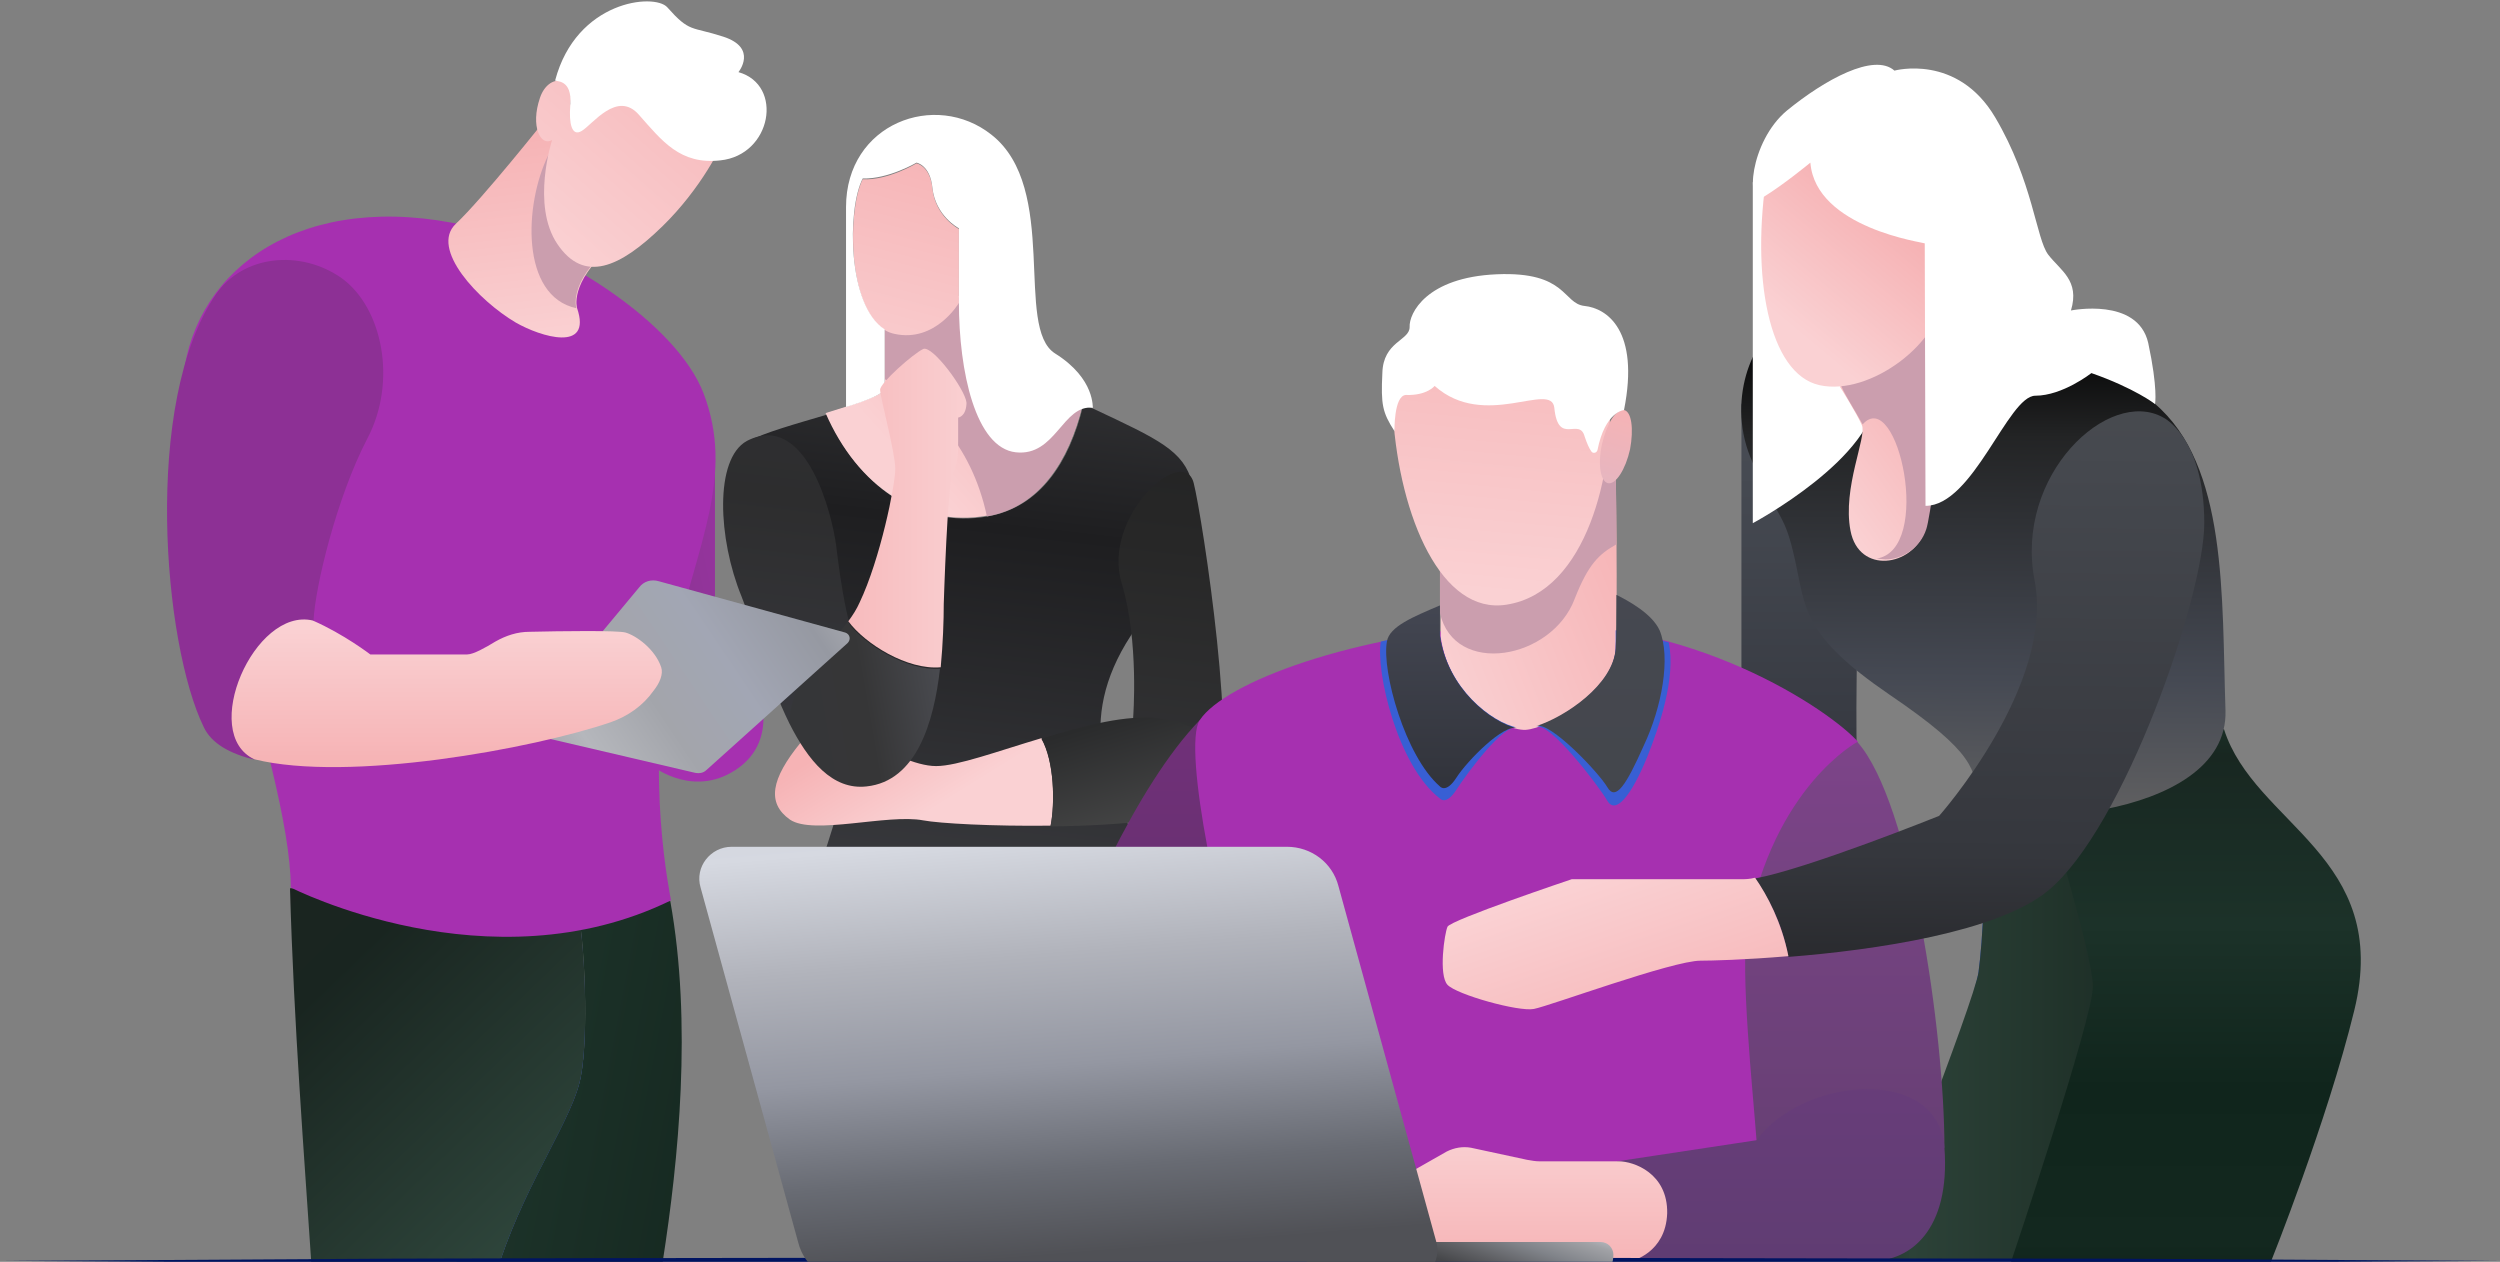 <svg width="531" height="268" viewBox="0 0 531 268" fill="none" xmlns="http://www.w3.org/2000/svg">
<rect x="0" y="0" width="531" height="268" fill="#808080" stroke="none"/>
<path d="M169.239 232.565C171.813 243.62 175.836 256.116 179.858 267.812H246.631C248.079 263.005 249.688 257.718 250.975 252.271C259.181 220.389 250.492 192.993 242.769 180.497C235.046 168.001 228.288 153.261 240.195 134.997C252.101 116.733 253.228 102.635 253.228 102.635C251.458 95.746 246.148 93.343 232.15 86.774C232.15 86.774 231.346 86.454 230.058 86.133C227.162 98.149 220.887 107.761 209.785 109.684C195.304 112.247 182.271 103.436 175.675 88.056C169.239 89.978 162.159 91.901 158.78 93.823C158.78 93.823 176.479 132.113 179.858 153.742C183.076 175.21 161.194 198.601 169.239 232.565Z" fill="url(#paint0_linear)"/>
<path d="M209.624 109.524C220.726 107.601 227.001 97.989 229.897 85.973C225.231 84.371 214.29 80.686 211.233 79.084C207.371 77.161 208.498 61.461 208.498 61.461L187.903 67.228C187.903 74.277 187.903 79.725 187.903 82.448C187.903 83.89 182.11 85.652 175.353 87.735C182.11 103.275 195.143 112.087 209.624 109.524Z" fill="url(#paint1_linear)"/>
<path d="M208.497 61.782L187.902 67.549C187.902 72.996 187.902 77.482 187.902 80.526C196.591 85.172 206.245 93.824 209.624 109.685C220.726 107.762 226.84 98.15 229.897 86.134C225.231 84.532 214.29 80.847 211.233 79.245C207.371 77.482 208.497 61.782 208.497 61.782Z" fill="#CB9EAE"/>
<path d="M221.209 156.786C212.037 159.509 203.349 162.714 198.844 162.714C189.833 162.714 176.318 150.057 170.043 157.747C163.768 165.437 162.802 170.564 167.79 174.089C172.778 177.453 188.546 172.807 196.108 174.249C199.487 174.89 210.911 175.53 223.139 175.37C224.105 170.564 223.944 161.592 221.209 156.786Z" fill="url(#paint2_linear)"/>
<path d="M253.549 102.635C251.457 94.144 233.919 109.684 238.264 123.943C241.964 136.119 240.677 152.46 240.677 152.46L257.893 169.763C263.525 162.714 255.319 109.524 253.549 102.635Z" fill="url(#paint3_linear)"/>
<path d="M246.309 152.62C239.712 151.659 230.219 154.062 221.208 156.946C223.944 161.752 224.105 170.724 223.139 175.53C238.264 175.37 254.514 173.928 257.732 169.923C257.732 169.763 265.456 155.344 246.309 152.62Z" fill="url(#paint4_linear)"/>
<path d="M183.236 38.07C179.697 45.119 180.018 68.83 189.994 70.913C198.683 72.836 203.671 64.344 203.671 64.344V48.644C203.671 48.644 198.683 46.081 198.039 39.992C197.556 35.186 194.66 34.706 194.66 34.706C194.66 34.706 188.546 38.39 183.236 38.07Z" fill="url(#paint5_linear)"/>
<path d="M167.63 153.582C163.124 144.45 160.067 133.075 157.493 126.666C152.505 114.49 151.701 97.508 158.619 93.663C171.33 87.094 176.801 109.524 177.605 115.932C178.41 122.341 180.18 137.561 185.007 143.008L167.63 153.582Z" fill="url(#paint6_linear)"/>
<path d="M224.105 75.079C215.416 69.631 225.07 39.992 210.589 28.617C198.683 19.165 179.697 26.214 179.697 43.998C179.697 51.207 179.697 75.719 179.697 86.454C184.363 85.012 187.903 83.57 187.903 82.448V70.272V69.952C180.019 64.985 179.858 44.478 183.237 37.91C188.707 38.07 194.66 34.545 194.66 34.545C194.66 34.545 197.557 35.026 198.039 39.832C198.683 45.92 203.671 48.484 203.671 48.484V64.184C203.671 78.924 207.21 95.105 215.738 96.066C224.266 97.027 225.714 85.813 232.15 86.614C231.989 86.774 232.793 80.526 224.105 75.079Z" fill="white"/>
<path d="M180.019 132.113C175.353 138.522 167.952 144.129 167.63 153.582C171.652 161.592 176.801 167.84 184.042 167.039C194.661 165.918 198.362 153.421 199.649 142.046C192.569 142.527 183.559 136.92 180.019 132.113Z" fill="url(#paint7_linear)"/>
<path d="M196.109 74.117C194.017 75.078 186.937 81.327 186.937 82.769C186.937 84.371 190.155 96.066 190.155 99.591C190.155 103.115 186.937 118.816 182.593 127.948C181.95 129.39 181.145 130.671 180.18 131.953C183.719 136.759 192.73 142.367 199.809 141.726C200.292 136.599 200.453 131.793 200.453 128.268C200.453 128.268 201.257 102.154 202.384 100.392C203.51 98.629 203.51 95.906 203.51 93.503C203.51 89.017 203.51 88.696 203.51 88.696C203.51 88.696 205.119 88.536 205.28 85.812C205.28 85.652 205.28 85.652 205.28 85.492C204.958 82.608 198.039 73.316 196.109 74.117Z" fill="url(#paint8_linear)"/>
<path d="M369.879 85.653C369.879 110.966 369.879 161.753 369.879 161.753C369.879 161.753 395.301 162.554 394.658 161.753C393.853 160.951 394.658 126.346 394.658 126.346L369.879 85.653Z" fill="url(#paint9_linear)"/>
<path d="M420.24 169.923C422.332 184.182 421.045 200.363 420.24 206.451C419.436 212.539 401.254 267.331 401.254 267.331H445.502L457.73 209.335L441.64 164.957L420.24 169.923Z" fill="url(#paint10_linear)"/>
<path d="M420.241 169.923C422.332 184.182 421.045 200.363 420.241 206.451C419.436 212.539 397.715 267.812 397.715 267.812H445.502L457.73 209.335L441.64 164.957L420.241 169.923Z" fill="url(#paint11_linear)"/>
<path d="M472.371 154.864C478.807 175.21 508.091 181.779 500.046 214.622C494.253 238.333 482.347 267.972 482.347 267.972H427.159C427.159 267.972 444.536 216.384 444.536 209.495C444.536 202.606 433.595 167.52 433.595 167.52L472.371 154.864Z" fill="url(#paint12_linear)"/>
<path d="M378.728 68.51C372.292 71.554 366.339 85.332 372.292 98.309C378.246 111.286 379.05 108.883 381.303 119.137C383.555 129.23 382.751 134.837 401.254 147.494C419.918 160.151 419.275 163.515 420.24 169.923C421.205 176.332 473.498 175.05 472.693 150.858C471.889 126.667 473.176 98.79 457.569 85.653C441.961 72.355 378.728 68.51 378.728 68.51Z" fill="url(#paint13_linear)"/>
<path d="M372.293 38.551V111.126C372.293 111.126 398.68 97.028 398.519 83.249C398.359 69.471 386.613 38.711 386.613 38.711H372.293V38.551Z" fill="white"/>
<path d="M390.796 82.128C390.796 82.128 394.336 87.735 395.462 90.299C396.588 92.702 391.279 103.596 393.048 112.728C394.818 122.02 406.242 120.418 408.817 112.728C409.621 110.485 411.713 93.984 411.713 93.984V66.908L390.796 82.128Z" fill="url(#paint14_linear)"/>
<path d="M395.623 90.138C403.024 81.808 410.747 116.894 398.519 118.656C398.519 118.656 398.519 118.656 398.68 118.656L400.45 118.816C403.99 118.816 407.851 116.413 409.138 112.408C409.943 110.165 412.035 93.663 412.035 93.663V66.588L391.118 81.808C390.796 82.128 394.336 87.735 395.623 90.138Z" fill="#CB9EAE"/>
<path d="M375.35 36.468C371.81 58.737 375.671 79.404 386.452 81.808C397.232 84.211 412.678 72.515 412.678 62.102C412.678 51.688 423.136 24.612 411.23 18.524C399.484 12.276 377.602 22.369 375.35 36.468Z" fill="url(#paint15_linear)"/>
<path d="M384.521 34.545C384.521 34.545 378.89 39.191 374.706 41.755C370.523 44.158 371.649 30.06 379.533 23.491C387.578 16.922 398.037 11.155 402.381 15C402.381 15 415.735 11.315 423.78 24.933C431.825 38.551 432.469 50.727 435.043 54.091C437.618 57.456 441.801 59.538 439.87 65.947C439.87 65.947 454.029 63.063 456.282 72.836C458.374 82.609 457.73 85.813 457.73 85.813C457.73 85.813 453.386 82.448 444.214 79.244C444.214 79.244 438.1 84.05 432.308 84.05C426.516 84.05 419.114 107.441 408.978 107.441L408.817 51.688C408.817 51.528 385.647 48.484 384.521 34.545Z" fill="white"/>
<path d="M254.836 152.941C227.966 180.818 204.958 265.729 204.958 265.729H243.412L267.547 209.335L254.836 152.941Z" fill="url(#paint16_linear)"/>
<path d="M394.657 157.587C389.025 151.179 359.098 130.351 320.965 132.594C287.337 134.677 260.146 144.931 254.836 152.941C250.974 158.869 259.502 198.601 265.294 214.302C271.248 230.162 273.822 246.985 273.822 261.403C273.822 261.403 368.913 260.923 369.396 261.403C369.878 261.884 381.141 226.478 382.75 208.854C384.198 191.231 380.98 171.846 394.657 157.587Z" fill="#A630B0"/>
<path d="M343.169 99.751C343.169 99.751 343.652 129.23 343.169 138.041C342.686 146.853 329.01 154.703 324.022 155.024C318.873 155.184 307.771 147.814 306.001 135.318V108.723L343.169 99.751Z" fill="url(#paint17_linear)"/>
<path d="M343.331 115.612C343.331 107.121 343.17 99.591 343.17 99.591L305.841 108.403V130.191C308.898 143.809 329.654 140.124 334.481 127.147C337.377 119.778 339.63 117.695 343.331 115.612Z" fill="#CB9EAE"/>
<path d="M295.866 88.216C297.314 109.844 306.163 130.672 320.001 128.429C337.378 125.705 342.687 99.431 341.883 85.172C341.239 70.913 333.033 61.941 320.644 61.941C308.899 62.102 294.74 69.952 295.866 88.216Z" fill="url(#paint18_linear)"/>
<path d="M346.226 95.425C345.261 99.751 343.169 102.955 341.56 102.635C339.951 102.314 339.308 98.63 340.273 94.304C341.238 89.978 343.33 86.774 344.939 87.094C346.548 87.415 347.031 91.1 346.226 95.425Z" fill="url(#paint19_linear)"/>
<path d="M296.188 91.58C293.613 87.575 293.291 85.973 293.613 79.244C293.774 72.515 299.406 72.355 299.406 69.471C299.245 66.588 302.945 58.898 317.909 58.257C332.872 57.616 331.907 64.505 336.573 64.986C341.239 65.466 348.319 70.112 344.94 87.094C344.94 87.094 340.917 87.415 339.308 95.586C339.148 96.227 338.343 96.387 338.021 95.906C337.539 95.265 337.056 94.144 336.573 92.702C335.447 88.536 330.942 94.785 330.137 86.614C329.494 80.846 315.335 91.42 304.715 81.968C304.715 81.968 303.106 84.05 298.601 83.89C296.027 84.05 296.188 91.58 296.188 91.58Z" fill="white"/>
<path d="M305.84 169.603C305.84 169.603 307.127 171.205 309.38 167.681C311.633 164.156 319.517 153.582 322.252 154.543C316.781 153.422 307.449 146.212 305.84 134.998V134.036C301.496 134.677 297.152 135.318 293.29 136.279C292.164 142.528 296.83 162.714 305.84 169.603Z" fill="#385FD4"/>
<path d="M343.169 137.881C342.686 145.571 332.389 152.46 326.274 154.383C329.171 153.261 339.629 167.039 341.399 170.083C343.169 173.127 346.548 168.962 349.927 160.631C352.34 154.543 356.041 143.969 354.432 136.439C350.892 135.478 347.191 134.677 343.169 133.876C343.169 135.478 343.169 136.76 343.169 137.881Z" fill="#385FD4"/>
<path d="M305.841 134.997V128.589C300.21 130.992 295.061 133.075 294.579 136.279C293.452 142.527 298.44 160.631 305.841 167.039C305.841 167.039 307.129 168.642 309.381 165.117C311.634 161.592 319.518 153.582 322.253 154.703C316.783 153.422 307.45 146.372 305.841 134.997Z" fill="url(#paint20_linear)"/>
<path d="M352.501 133.876C350.892 130.351 345.905 127.628 343.33 126.346C343.33 130.992 343.33 135.318 343.169 137.721C342.687 145.411 332.389 152.3 326.275 154.223C329.171 153.101 339.629 164.156 341.399 167.2C343.169 170.244 345.422 166.719 349.123 158.388C352.984 150.217 354.915 139.644 352.501 133.876Z" fill="url(#paint21_linear)"/>
<path d="M413 243.78C413 219.428 405.92 170.404 394.496 157.587C394.496 157.587 376.797 167.04 371.166 196.999C369.557 205.971 372.292 231.444 373.097 242.338L413 243.78Z" fill="url(#paint22_linear)"/>
<path d="M343.974 267.812C343.974 267.812 389.83 267.812 397.714 267.812C405.598 267.812 414.287 261.403 412.999 243.78C411.712 226.157 382.911 228.72 373.097 242.178L343.491 246.664L343.974 267.812Z" fill="url(#paint23_linear)"/>
<path d="M316.782 266.851L319.357 264.448L327.08 267.171C328.367 267.652 329.815 267.812 331.263 267.812H346.548C346.548 267.812 353.789 266.21 354.111 257.719C354.272 249.228 347.031 246.664 343.813 246.664H326.919C326.114 246.664 325.31 246.504 324.344 246.344L312.438 243.78C310.668 243.46 308.898 243.78 307.289 244.581L300.531 248.427C299.244 249.228 297.957 250.029 296.992 251.15L284.602 263.486C282.993 265.088 284.12 267.652 286.372 267.652H314.208C315.173 267.812 316.139 267.492 316.782 266.851Z" fill="url(#paint24_linear)"/>
<path d="M459.5 88.697C447.915 82.128 427.803 100.873 432.147 123.302C436.491 145.571 411.874 173.288 411.874 173.288C411.874 173.288 384.038 184.502 372.775 186.585C375.511 190.43 378.568 196.038 379.855 203.247C398.197 201.805 424.424 197.96 435.043 189.149C451.133 175.851 468.188 126.667 468.188 111.126C468.188 92.862 459.5 88.697 459.5 88.697Z" fill="url(#paint25_linear)"/>
<path d="M369.879 186.745C361.834 186.745 333.838 186.745 333.838 186.745C333.838 186.745 308.094 195.397 307.45 196.839C306.807 198.281 305.52 207.092 307.45 209.175C309.381 211.258 322.575 214.942 325.793 214.302C329.172 213.661 355.237 204.048 361.191 204.048C363.282 204.048 370.523 203.888 379.855 203.087C378.407 195.877 375.35 190.11 372.775 186.425C371.649 186.745 370.523 186.745 369.879 186.745Z" fill="url(#paint26_linear)"/>
<path d="M138.829 162.874C138.829 162.874 147.839 169.923 157.171 162.874C166.342 155.825 160.067 143.649 160.067 143.649L138.99 154.863V162.874H138.829Z" fill="url(#paint27_linear)"/>
<path d="M151.862 96.226V149.416H134.324V99.11L151.862 96.226Z" fill="url(#paint28_linear)"/>
<path d="M123.383 228.56C121.774 237.372 112.281 249.868 106.167 267.972H140.76C144.139 246.343 147.035 217.345 142.369 191.391H122.417C124.348 200.043 124.992 220.069 123.383 228.56Z" fill="url(#paint29_linear)"/>
<path d="M90.237 226.638C90.237 226.638 94.26 246.023 96.995 267.972H106.166C112.28 250.028 121.773 237.532 123.382 228.56C124.991 220.229 124.187 200.203 122.417 191.391H91.203L90.237 226.638Z" fill="url(#paint30_linear)"/>
<path d="M122.417 191.391C122.256 190.27 121.934 189.308 121.612 188.668H61.597C62.402 217.505 64.654 246.023 66.102 267.972H106.166C112.28 250.028 121.773 237.532 123.382 228.56C124.991 220.069 124.348 200.043 122.417 191.391Z" fill="url(#paint31_linear)"/>
<path d="M102.626 48.804C67.068 39.352 43.094 55.052 39.232 77.802C35.693 98.469 61.758 162.714 61.758 188.508C61.758 188.508 103.914 210.136 142.529 191.231C142.529 191.231 136.737 163.675 142.529 139.323C148.322 114.971 156.045 101.033 149.448 83.57C143.656 68.51 119.199 53.29 102.626 48.804Z" fill="#A630B0"/>
<path d="M115.82 25.413C115.82 25.413 102.466 42.236 96.834 47.522C91.203 52.809 101.661 63.864 109.545 68.51C114.855 71.554 125.796 74.918 122.578 65.466C122.578 65.466 120.808 60.179 129.658 52.489C129.497 52.489 119.682 23.01 115.82 25.413Z" fill="url(#paint32_linear)"/>
<path d="M129.497 52.489C129.497 52.489 124.831 38.871 120.808 30.86L116.464 32.943C111.315 43.357 110.511 62.902 122.417 65.466C122.417 65.466 120.647 60.019 129.497 52.489Z" fill="#CB9EAE"/>
<path d="M121.13 22.369C122.256 15.961 116.464 15.48 114.694 20.767C112.602 26.855 114.855 31.181 117.268 29.739C117.268 29.739 112.763 43.517 118.394 51.848C124.026 60.179 131.588 56.975 140.759 48.003C148.643 40.313 153.792 30.701 154.597 27.176C156.688 17.723 146.713 9.873 137.381 10.514C126.118 10.995 121.13 22.369 121.13 22.369Z" fill="url(#paint33_linear)"/>
<path d="M121.13 22.369C120.808 26.214 121.451 29.098 123.543 27.817C125.796 26.535 131.105 19.005 135.771 24.452C140.598 29.899 144.46 35.026 152.988 34.065C163.929 32.943 166.503 18.044 156.849 15.32C156.849 15.32 161.032 10.193 153.631 7.79C146.712 5.547 146.552 6.989 141.725 1.542C138.989 -1.502 122.417 0.1 117.912 17.082C117.912 17.403 121.612 16.602 121.13 22.369Z" fill="white"/>
<path d="M66.585 131.953C66.907 124.583 71.573 105.518 78.009 93.182C84.445 81.006 81.227 65.306 72.538 59.057C63.85 52.969 51.621 54.091 45.829 62.582C30.222 85.492 34.727 136.92 43.255 154.383C44.864 157.907 48.886 160.15 54.357 161.432C42.45 155.985 54.357 129.069 66.585 131.953Z" fill="#8D3095"/>
<path d="M112.441 152.781L135.771 124.744C136.737 123.462 138.346 122.981 139.955 123.462L179.536 134.356C180.501 134.677 180.823 135.798 180.019 136.599L150.091 163.515C149.448 164.156 148.643 164.316 147.678 164.156L113.407 156.145C112.119 155.664 111.637 153.902 112.441 152.781Z" fill="url(#paint34_linear)"/>
<path d="M140.437 141.726C139.15 137.881 135.128 134.997 132.875 134.356C131.266 133.876 119.038 134.036 112.441 134.196C109.867 134.196 107.453 134.997 105.2 136.279C103.109 137.561 100.534 139.002 99.247 139.002C96.995 139.002 78.652 139.002 78.652 139.002C78.652 139.002 73.021 134.677 66.424 131.793C54.035 128.909 42.289 155.825 54.035 161.272C73.986 166.238 113.245 159.029 129.657 153.421C133.358 152.14 136.576 149.897 138.828 146.693C140.115 145.09 140.92 143.168 140.437 141.726Z" fill="url(#paint35_linear)"/>
<path d="M0.778 267.812C0.778 267.812 33.923 267.651 83.641 267.331C133.358 267.171 199.648 267.171 265.778 267.011C332.068 267.171 398.358 267.331 447.915 267.331C497.633 267.651 530.778 267.812 530.778 267.812C530.778 267.812 497.633 267.972 447.915 268.292C398.197 268.453 331.907 268.453 265.778 268.613C199.488 268.453 133.197 268.292 83.641 268.292C33.923 267.972 0.778 267.812 0.778 267.812Z" fill="#001462"/>
<path d="M280.42 272.298H336.895C340.113 272.298 342.687 269.734 342.687 266.53C342.687 265.088 341.561 263.806 339.952 263.806H280.259C278.811 263.806 277.523 264.928 277.523 266.53V269.734C277.845 271.176 278.972 272.298 280.42 272.298Z" fill="url(#paint36_linear)"/>
<path d="M180.501 272.298H298.44C302.945 272.298 306.324 267.972 305.037 263.646L284.281 188.187C282.994 183.221 278.489 179.856 273.34 179.856H155.401C150.896 179.856 147.517 184.182 148.804 188.508L169.56 263.967C170.847 268.933 175.353 272.298 180.501 272.298Z" fill="url(#paint37_linear)"/>
<defs>
<linearGradient id="paint0_linear" x1="227.981" y1="-19.66" x2="193.49" y2="275.65" gradientUnits="userSpaceOnUse">
<stop offset="0.08" stop-color="#747474"/>
<stop offset="0.212" stop-color="#454649"/>
<stop offset="0.446" stop-color="#1E1E20"/>
<stop offset="0.751" stop-color="#3D3E42"/>
<stop offset="0.897" stop-color="#2B2D33"/>
</linearGradient>
<linearGradient id="paint1_linear" x1="220.108" y1="71.502" x2="191.515" y2="97.345" gradientUnits="userSpaceOnUse">
<stop stop-color="#F6B3B5"/>
<stop offset="1" stop-color="#FAD1D3"/>
</linearGradient>
<linearGradient id="paint2_linear" x1="186.109" y1="152.858" x2="197.974" y2="172.008" gradientUnits="userSpaceOnUse">
<stop stop-color="#F6B3B5"/>
<stop offset="1" stop-color="#FAD1D3"/>
</linearGradient>
<linearGradient id="paint3_linear" x1="266.889" y1="-15.186" x2="232.378" y2="280.301" gradientUnits="userSpaceOnUse">
<stop stop-color="#4F4F51"/>
<stop offset="0.16" stop-color="#1B1C1D"/>
<stop offset="0.443" stop-color="#272727"/>
<stop offset="0.813" stop-color="#3F4044"/>
<stop offset="0.991" stop-color="#3A3B40"/>
</linearGradient>
<linearGradient id="paint4_linear" x1="222.06" y1="107.202" x2="252.06" y2="204.475" gradientUnits="userSpaceOnUse">
<stop stop-color="#494C53"/>
<stop offset="0.16" stop-color="#2F3034"/>
<stop offset="0.443" stop-color="#272829"/>
<stop offset="0.813" stop-color="#525252"/>
<stop offset="0.991" stop-color="#34363C"/>
</linearGradient>
<linearGradient id="paint5_linear" x1="198.671" y1="30.623" x2="185.005" y2="83.38" gradientUnits="userSpaceOnUse">
<stop stop-color="#F6B3B5"/>
<stop offset="1" stop-color="#FAD1D3"/>
</linearGradient>
<linearGradient id="paint6_linear" x1="186.753" y1="-24.475" x2="152.262" y2="270.835" gradientUnits="userSpaceOnUse">
<stop stop-color="#313237"/>
<stop offset="0.16" stop-color="#34373F"/>
<stop offset="0.443" stop-color="#2D2D2E"/>
<stop offset="0.813" stop-color="#43454F"/>
<stop offset="0.991" stop-color="#2F3138"/>
</linearGradient>
<linearGradient id="paint7_linear" x1="226.381" y1="141.823" x2="130.588" y2="158.667" gradientUnits="userSpaceOnUse">
<stop stop-color="#2C344A"/>
<stop offset="0.16" stop-color="#565860"/>
<stop offset="0.443" stop-color="#363637"/>
<stop offset="0.813" stop-color="#34353A"/>
<stop offset="0.991" stop-color="#373A45"/>
</linearGradient>
<linearGradient id="paint8_linear" x1="170.655" y1="108.036" x2="207.625" y2="108.036" gradientUnits="userSpaceOnUse">
<stop stop-color="#F6B3B5"/>
<stop offset="1" stop-color="#FAD1D3"/>
</linearGradient>
<linearGradient id="paint9_linear" x1="382.249" y1="188.103" x2="382.249" y2="74.126" gradientUnits="userSpaceOnUse">
<stop stop-color="#3E4046"/>
<stop offset="0.279" stop-color="#373A42"/>
<stop offset="0.77" stop-color="#464A52"/>
<stop offset="0.991" stop-color="#4B4F56"/>
</linearGradient>
<linearGradient id="paint10_linear" x1="429.117" y1="291.538" x2="430.331" y2="136.523" gradientUnits="userSpaceOnUse">
<stop stop-color="#001462"/>
<stop offset="0.069" stop-color="#081E71"/>
<stop offset="0.252" stop-color="#193595"/>
<stop offset="0.437" stop-color="#2748B0"/>
<stop offset="0.623" stop-color="#3055C4"/>
<stop offset="0.81" stop-color="#365CD0"/>
<stop offset="1" stop-color="#385FD4"/>
</linearGradient>
<linearGradient id="paint11_linear" x1="504.116" y1="216.449" x2="392.453" y2="216.449" gradientUnits="userSpaceOnUse">
<stop stop-color="#263831"/>
<stop offset="0.174" stop-color="#203029"/>
<stop offset="0.48" stop-color="#1D2E26"/>
<stop offset="0.88" stop-color="#2C4238"/>
<stop offset="0.991" stop-color="#1F3029"/>
</linearGradient>
<linearGradient id="paint12_linear" x1="464.278" y1="133.268" x2="464.278" y2="292.271" gradientUnits="userSpaceOnUse">
<stop stop-color="#254738"/>
<stop offset="0.17" stop-color="#182721"/>
<stop offset="0.397" stop-color="#1C3229"/>
<stop offset="0.616" stop-color="#10251C"/>
<stop offset="0.822" stop-color="#13281F"/>
<stop offset="1" stop-color="#071710"/>
</linearGradient>
<linearGradient id="paint13_linear" x1="420.869" y1="173.1" x2="421.685" y2="68.828" gradientUnits="userSpaceOnUse">
<stop stop-color="#606061"/>
<stop offset="0.279" stop-color="#454953"/>
<stop offset="0.77" stop-color="#232425"/>
<stop offset="0.991"/>
</linearGradient>
<linearGradient id="paint14_linear" x1="413.664" y1="88.591" x2="387.73" y2="106.951" gradientUnits="userSpaceOnUse">
<stop stop-color="#F6B3B5"/>
<stop offset="0.991" stop-color="#FAD1D3"/>
</linearGradient>
<linearGradient id="paint15_linear" x1="398.204" y1="45.012" x2="378.69" y2="68.444" gradientUnits="userSpaceOnUse">
<stop stop-color="#F6B3B5"/>
<stop offset="0.991" stop-color="#FAD1D3"/>
</linearGradient>
<linearGradient id="paint16_linear" x1="236.169" y1="-107.209" x2="236.169" y2="477.523" gradientUnits="userSpaceOnUse">
<stop stop-color="#A630B0"/>
<stop offset="1" stop-color="#2E3035"/>
</linearGradient>
<linearGradient id="paint17_linear" x1="349.137" y1="118.427" x2="300.588" y2="137.673" gradientUnits="userSpaceOnUse">
<stop stop-color="#F6B3B5"/>
<stop offset="0.991" stop-color="#FAD1D3"/>
</linearGradient>
<linearGradient id="paint18_linear" x1="322.123" y1="55.16" x2="315.359" y2="126.489" gradientUnits="userSpaceOnUse">
<stop stop-color="#F6B3B5"/>
<stop offset="0.991" stop-color="#FAD1D3"/>
</linearGradient>
<linearGradient id="paint19_linear" x1="315.17" y1="192.402" x2="345.214" y2="86.798" gradientUnits="userSpaceOnUse">
<stop stop-color="#8CC6FF"/>
<stop offset="1" stop-color="#F6B3B5"/>
</linearGradient>
<linearGradient id="paint20_linear" x1="308.314" y1="235.049" x2="308.314" y2="96.919" gradientUnits="userSpaceOnUse">
<stop stop-color="#121212"/>
<stop offset="1" stop-color="#525665"/>
</linearGradient>
<linearGradient id="paint21_linear" x1="339.935" y1="235.049" x2="339.935" y2="96.919" gradientUnits="userSpaceOnUse">
<stop stop-color="#414345"/>
<stop offset="1" stop-color="#474A54"/>
</linearGradient>
<linearGradient id="paint22_linear" x1="391.907" y1="-72.401" x2="391.907" y2="466.309" gradientUnits="userSpaceOnUse">
<stop stop-color="#B64FBF"/>
<stop offset="1" stop-color="#303540"/>
</linearGradient>
<linearGradient id="paint23_linear" x1="378.362" y1="-72.401" x2="378.362" y2="466.309" gradientUnits="userSpaceOnUse">
<stop stop-color="#A93FB3"/>
<stop offset="1" stop-color="#353B4D"/>
</linearGradient>
<linearGradient id="paint24_linear" x1="319.033" y1="269.628" x2="319.033" y2="239.883" gradientUnits="userSpaceOnUse">
<stop stop-color="#F6B3B5"/>
<stop offset="0.991" stop-color="#FAD1D3"/>
</linearGradient>
<linearGradient id="paint25_linear" x1="419.84" y1="230.58" x2="421.216" y2="54.828" gradientUnits="userSpaceOnUse">
<stop stop-color="#1C1C1D"/>
<stop offset="0.279" stop-color="#35373D"/>
<stop offset="0.77" stop-color="#46494F"/>
<stop offset="0.991" stop-color="#4D4E50"/>
</linearGradient>
<linearGradient id="paint26_linear" x1="350.471" y1="225.751" x2="336.932" y2="186.233" gradientUnits="userSpaceOnUse">
<stop stop-color="#F6B3B5"/>
<stop offset="0.991" stop-color="#FAD1D3"/>
</linearGradient>
<linearGradient id="paint27_linear" x1="191.532" y1="146.935" x2="139.598" y2="158.273" gradientUnits="userSpaceOnUse">
<stop offset="0.006" stop-color="#A630B0"/>
<stop offset="0.016" stop-color="#B5BFE3"/>
<stop offset="0.029" stop-color="#E5B6C1"/>
<stop offset="0.033" stop-color="#F6B3B5"/>
<stop offset="0.033" stop-color="#A630B0"/>
<stop offset="0.991" stop-color="#A630B0"/>
</linearGradient>
<linearGradient id="paint28_linear" x1="184.631" y1="115.324" x2="132.697" y2="126.663" gradientUnits="userSpaceOnUse">
<stop stop-color="#A630B0"/>
<stop offset="0.006" stop-color="#97C4F7"/>
<stop offset="0.016" stop-color="#B5BFE3"/>
<stop offset="0.029" stop-color="#E5B6C1"/>
<stop offset="0.033" stop-color="#A630B0"/>
<stop offset="0.991" stop-color="#88368F"/>
</linearGradient>
<linearGradient id="paint29_linear" x1="17.415" y1="209.193" x2="294.044" y2="262.525" gradientUnits="userSpaceOnUse">
<stop offset="0.105" stop-color="#212D28"/>
<stop offset="0.297" stop-color="#1E352B"/>
<stop offset="0.49" stop-color="#162921"/>
<stop offset="0.675" stop-color="#243E32"/>
<stop offset="0.849" stop-color="#131A31"/>
<stop offset="1" stop-color="#0C142B"/>
</linearGradient>
<linearGradient id="paint30_linear" x1="16.897" y1="211.875" x2="293.527" y2="265.206" gradientUnits="userSpaceOnUse">
<stop offset="0.105" stop-color="#001462"/>
<stop offset="0.297" stop-color="#142E8A"/>
<stop offset="0.49" stop-color="#2343AA"/>
<stop offset="0.675" stop-color="#2F53C1"/>
<stop offset="0.849" stop-color="#365CCF"/>
<stop offset="1" stop-color="#385FD4"/>
</linearGradient>
<linearGradient id="paint31_linear" x1="-0.967" y1="130.304" x2="244.537" y2="385.994" gradientUnits="userSpaceOnUse">
<stop offset="0.105" stop-color="#1F2321"/>
<stop offset="0.297" stop-color="#192520"/>
<stop offset="0.49" stop-color="#2E453B"/>
<stop offset="0.675" stop-color="#273E34"/>
<stop offset="0.849" stop-color="#1E332A"/>
<stop offset="1" stop-color="#0F1512"/>
</linearGradient>
<linearGradient id="paint32_linear" x1="109.4" y1="28.277" x2="114.95" y2="73.509" gradientUnits="userSpaceOnUse">
<stop stop-color="#F6B3B5"/>
<stop offset="1" stop-color="#FAD1D3"/>
</linearGradient>
<linearGradient id="paint33_linear" x1="155.144" y1="3.197" x2="113.37" y2="50.745" gradientUnits="userSpaceOnUse">
<stop stop-color="#F6B3B5"/>
<stop offset="1" stop-color="#FAD1D3"/>
</linearGradient>
<linearGradient id="paint34_linear" x1="100.871" y1="172.068" x2="187.718" y2="113.602" gradientUnits="userSpaceOnUse">
<stop stop-color="#8C8D91"/>
<stop offset="0.118" stop-color="#999BA0"/>
<stop offset="0.267" stop-color="#B5B7BC"/>
<stop offset="0.424" stop-color="#A3A5AB"/>
<stop offset="0.591" stop-color="#A2A6B4"/>
<stop offset="0.773" stop-color="#9699A2"/>
<stop offset="1" stop-color="#C5C5C5"/>
</linearGradient>
<linearGradient id="paint35_linear" x1="95.022" y1="161.794" x2="95.022" y2="133.322" gradientUnits="userSpaceOnUse">
<stop stop-color="#F6B3B5"/>
<stop offset="1" stop-color="#FAD1D3"/>
</linearGradient>
<linearGradient id="paint36_linear" x1="309.638" y1="268.732" x2="319.66" y2="239.102" gradientUnits="userSpaceOnUse">
<stop stop-color="#46474A"/>
<stop offset="0.118" stop-color="#5F6064"/>
<stop offset="0.267" stop-color="#808389"/>
<stop offset="0.424" stop-color="#A1A2A6"/>
<stop offset="0.591" stop-color="#DADDE7"/>
<stop offset="0.773" stop-color="#DEE0E7"/>
<stop offset="1" stop-color="#E6E9F1"/>
</linearGradient>
<linearGradient id="paint37_linear" x1="230.211" y1="266.097" x2="218.026" y2="116.192" gradientUnits="userSpaceOnUse">
<stop stop-color="#505156"/>
<stop offset="0.118" stop-color="#686B73"/>
<stop offset="0.267" stop-color="#9497A2"/>
<stop offset="0.424" stop-color="#B1B3BB"/>
<stop offset="0.591" stop-color="#D6D9E1"/>
<stop offset="0.773" stop-color="#C5C9D5"/>
<stop offset="1" stop-color="#E8EAF1"/>
</linearGradient>
</defs>
</svg>
